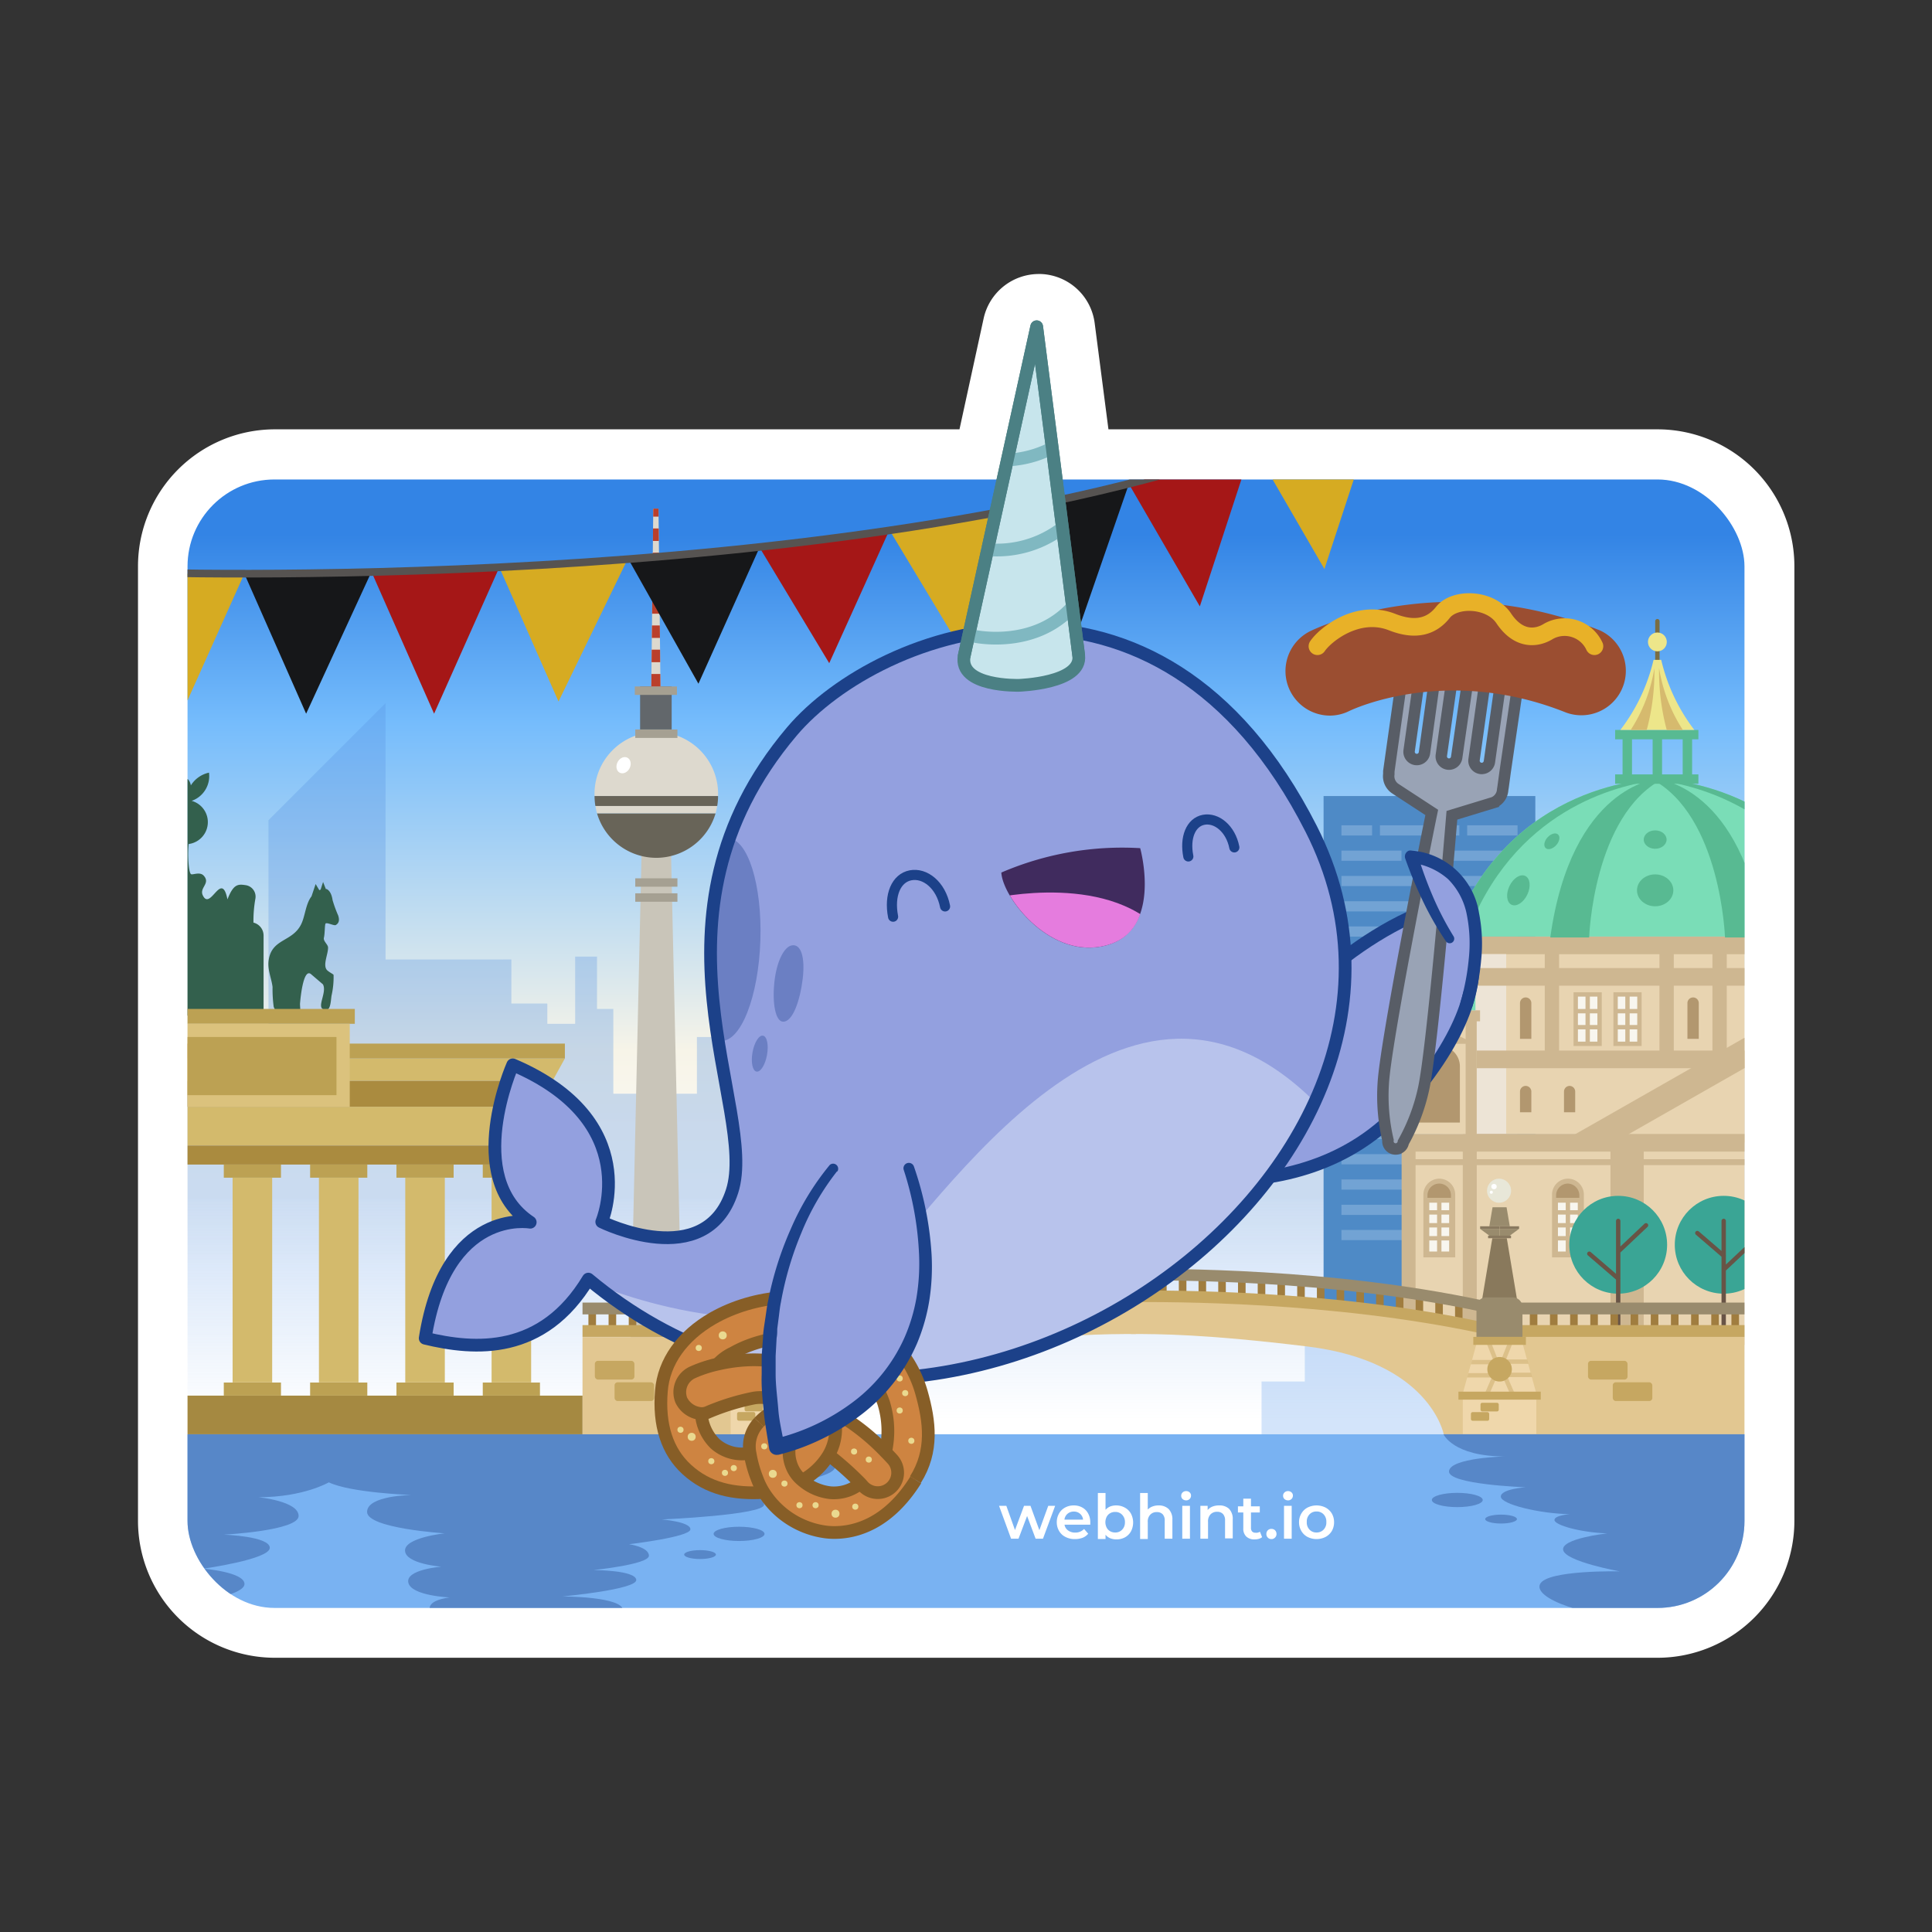 <svg xmlns="http://www.w3.org/2000/svg" viewBox="0 0 252 252"><rect x="0" y="0" width="252" height="252" fill="#333333" stroke="none"/><defs><style>.ak,.am,.b,.f,.g{fill:none}.an,.g{stroke-width:1.66}.aj{fill:#fff}.al,.b{stroke-linecap:round;stroke-linejoin:round}.a,.b,.f{stroke-width:.57px}.ai{fill:#7addb7}.c{fill:#e8d4b1}.e{fill:#ceb791}.a,.d{fill:#f8f6ef}.a,.f{stroke:#ceb791}.a,.f,.g{stroke-miterlimit:10}.h{fill:#b2976f}.ah{fill:#58ba92}.p{fill:#ede68a}.i{fill:#686458}.j{fill:#ddd9ce}.m{fill:#998b6d}.o{fill:#89795f}.k{fill:#89795c}.l{fill:#a07d3f}.af{fill:#e2c791}.n{fill:#c6a761}.ag{fill:#efd7ab}.ae{opacity:.6}.ad{fill:#ceb074}.ac{fill:#e9faff;opacity:.5}.q{fill:#d3ba6c}.ab{fill:#bca153}.r{fill:#3aa595}.b{stroke:#685446}.s{fill:#161719}.t{fill:#a51717}.aa{fill:#d6ab22}.u{fill:#4976b7;opacity:.7}.v{fill:#93a0df}.w{fill:#6b7fc3}.x{fill:#1c4189}.y{fill:#ce8441}.g{stroke:#875e27}.z{fill:#ead98f}</style><linearGradient id="l1" x1="126" x2="126" y1="167.4" y2="69.78" gradientUnits="userSpaceOnUse"><stop offset=".02" stop-color="#fff"/><stop offset=".31" stop-color="#f7f4e8"/><stop offset=".75" stop-color="#75bcfc"/><stop offset="1" stop-color="#3384e5"/></linearGradient><clipPath id="c1"><rect width="203.08" height="147.19" x="24.46" y="62.54" class="ak" rx="11.34" ry="11.34"/></clipPath><linearGradient id="l2" x1="125.9" x2="125.9" y1="156.42" y2="185.12" gradientUnits="userSpaceOnUse"><stop offset="0" stop-color="#5894e4" stop-opacity=".3"/><stop offset="1" stop-color="#5894e4" stop-opacity="0"/></linearGradient><clipPath id="c2"><path d="M85.89 66.34h-.68l-.26 23.2h1.2l-.26-23.2z" class="ak"/></clipPath><clipPath id="c3"><path d="M75.98 150.39h156.26v36.69H75.98z" class="ak"/></clipPath><clipPath id="c4"><path d="M76.74 166.84c44.9 37.49 117.36-13.25 94.29-58.71-19.89-39.21-56.29-26.28-67.76-12.7-20.46 24.2-4.34 49.23-7.78 59.94s-17 4-17 4 5.64-13.13-11.61-20.48c0 0-6.54 14.65 2.28 20.53 0 0-11-2-13.7 15.13 6.54 1.59 15.33 2.17 21.28-7.71z" class="ak"/></clipPath><clipPath id="c5"><path d="M148.62 111.16a35.36 35.36 0 0 0-18 2.65c.15 3.13 6 10.91 12.94 9.66 8.35-1.47 5.06-12.31 5.06-12.31z" class="ak"/></clipPath></defs><path d="M216.2 56h-71.62l-1.8-13.88a7.35 7.35 0 0 0-7-6.38h-.31a7.37 7.37 0 0 0-7.16 5.75L125.15 56H35.8A17.86 17.86 0 0 0 18 73.87v124.52a17.86 17.86 0 0 0 17.8 17.84h180.4a17.86 17.86 0 0 0 17.85-17.84V73.87A17.86 17.86 0 0 0 216.2 56z" class="aj"/><rect width="203.08" height="147.19" x="24.46" y="62.54" fill="url(#l1)" rx="11.34" ry="11.34"/><g clip-path="url(#c1)"><path fill="url(#l2)" d="M19.56 142.85h15.46v-35.87l15.27-15.27v33.44H66.7v5.74h4.69v2.65h3.63v-8.77h2.85v6.83H80v11.06h10.9v-7.4h65.43v17.5h10.29v-13.81h65.62v52.37H19.56v-48.47z"/><path fill="#4e8ac6" d="M172.64 103.83h27.62v70.55h-27.62z"/><path fill="#a7c8e8" d="M183.43 134.04h10.58v1.33h-10.58zm-8.46-6.6h4.53v1.33h-4.53zm0 3.3h11.85v1.33h-11.85zm0 3.3h7.45v1.33h-7.45zm0 26.39h22.97v1.33h-22.97zm0-23.09h3.51v1.33h-3.51zm0 3.3h10.98v1.33h-10.98zm0 16.5h22.97v1.33h-22.97zm0-33h14.54v1.33h-14.54zm0-13.19h7.83v1.33h-7.83zm5.02-3.3h10.36v1.33h-10.36zm-5.02 0h4v1.33h-4zm0 9.9h12.58v1.33h-12.58zm0 3.29h5.55v1.33h-5.55zm15.55 3.3h2.09v1.33h-2.09zm-8.98-3.3h16.4v1.33h-16.4zm12.09 3.3h4.31v1.33h-4.31zm-13.11 3.3h17.42v1.33h-17.42zm8.04-9.89h9.37v1.33h-9.37zm2.81-9.9h6.57v1.33h-6.57zm-7.56 3.3h14.13v1.33h-14.13zm-8.84 3.3h22.97v1.33h-22.97zm12.86 16.49h10.11v1.33h-10.11zm-12.86 16.5h22.97v1.33h-22.97zm0 6.6h22.97v1.33h-22.97zm0-3.3h22.97v1.33h-22.97zm0-6.6h22.97v1.33h-22.97zm20.06-9.9h2.9v1.33h-2.9zm-8.07 6.6h10.98v1.33h-10.98zm-7.46-3.3h18.44v1.33H179.5z" opacity=".4"/><path stroke="#7a6d42" stroke-width=".57" d="M216.18 89.14v-8.12" class="al am"/><path d="M216.1 101.62s-19.32 0-26.87 20.54H243c-7.59-20.56-26.9-20.54-26.9-20.54z" class="ai"/><path d="M188.21 122.18h39.33v25.73h-39.33z" class="c"/><path d="M187.82 122.16h40.3v2.3h-40.3z" class="e"/><path fill="#ede4d6" d="M187.83 124.45h8.63v23.45h-8.63z"/><path d="M201.49 122.63h1.87v15.55h-1.87zm14.96.32h1.87v15.55h-1.87zm6.91-.21h1.87v15.55h-1.87z" class="e"/><path d="M187.82 126.27h40.3v2.3h-40.3z" class="e"/><path d="M205.53 129.71h3.11v6.44h-3.11z" class="a"/><path d="M207.09 129.71v6.44m-1.56-4.26h3.12m-3.12 2.09h3.12" class="f"/><path d="M210.73 129.71h3.11v6.44h-3.11z" class="a"/><path d="M212.28 129.71v6.44m-1.55-4.26h3.11m-3.11 2.09h3.11" class="f"/><path d="M199 130.1a.74.74 0 0 1 .74.74v4.66h-1.48v-4.66a.74.74 0 0 1 .74-.74zm0 11.54a.74.74 0 0 1 .74.74v2.7h-1.48v-2.7a.74.74 0 0 1 .74-.74zm21.84-11.54a.74.74 0 0 1 .74.74v4.66h-1.48v-4.66a.74.74 0 0 1 .74-.74z" class="h"/><path d="M187.82 137.03h40.3v2.3h-40.3z" class="e"/><path d="M208.42 148.39l20.47-11.05-.34 11.71-20.13-.66z" class="c"/><path d="M183.43 147.91h44.11v27.52h-44.11z" class="c"/><path d="M190.8 147.91h1.82v27.52h-1.82zm-7.98 0h1.82v27.52h-1.82z" class="e"/><path d="M183.06 147.91h44.48v2.3h-44.48zm.67 3.29h43.81v.77h-43.81zm4 2.54a2.08 2.08 0 0 1 2.08 2.08V164h-4.15v-8.17a2.08 2.08 0 0 1 2.07-2.09z" class="e"/><path d="M186.43 156.87h2.59v6.37h-2.59z" class="d"/><path d="M187.73 154.38a1.54 1.54 0 0 0-1.54 1.53v.33h3.07v-.33a1.54 1.54 0 0 0-1.53-1.53z" class="h"/><path d="M187.73 156.71v6.82m-1.67-5.39h3.43m-3.43 1.68h3.43m-3.48 1.69h3.43" class="f"/><path d="M204.51 153.74a2.08 2.08 0 0 1 2.08 2.08V164h-4.15v-8.17a2.08 2.08 0 0 1 2.07-2.09z" class="e"/><path d="M203.21 156.87h2.59v6.37h-2.59z" class="d"/><path d="M204.51 154.38a1.54 1.54 0 0 0-1.54 1.53v.33H206v-.33a1.54 1.54 0 0 0-1.49-1.53z" class="h"/><path d="M204.51 156.71v6.82m-1.66-5.39h3.42m-3.42 1.68h3.42m-3.48 1.69h3.43" class="f"/><path d="M210.06 149.68h4.34v25.75h-4.34zm18.06-14.65l-23.34 13.3 4.59 1.35 18.75-10.69v-3.96z" class="e"/><path d="M182.83 132.54h9.79v15.37h-9.79z" class="c"/><path d="M187.73 136.41a2.69 2.69 0 0 1 2.69 2.69v7.32H185v-7.32a2.69 2.69 0 0 1 2.73-2.69z" class="h"/><path d="M182.24 131.78h10.81v1.44h-10.81z" class="e"/><path d="M184.26 133.13v15.22h-1.44v-15.22zm8.35-.1v15.22h-1.44v-15.22z" class="e"/><path d="M182.99 136.15h9.46l-4.81-2.28-4.65 2.28z" class="e"/><path d="M187.64 124.29a4.81 4.81 0 0 1 4.81 4.81v2.68h-9.63v-2.68a4.81 4.81 0 0 1 4.81-4.81z" class="ai"/><path d="M204.72 141.64a.74.74 0 0 1 .74.74v2.7H204v-2.7a.74.74 0 0 1 .72-.74z" class="h"/><path d="M216.1 101.77v-.15s-19.32 0-26.87 20.54h2c6.05-16.57 19.77-19.77 24.87-20.39z" class="ah"/><path d="M216.1 101.62s-11.12.86-13.89 20.66h5.07s.52-15.87 9.56-20.66z" class="ah"/><path d="M216.16 101.77v-.15s19.31 0 26.87 20.54h-2c-6.03-16.57-19.77-19.77-24.87-20.39z" class="ah"/><path d="M216.16 101.62s11.12.86 13.89 20.66H225s-.53-15.87-9.56-20.66z" class="ah"/><path d="M210.67 101.01h10.86v1.22h-10.86zm0-5.8h10.86v1.22h-10.86z" class="ah"/><ellipse cx="215.89" cy="109.51" class="ah" rx="1.49" ry="1.2"/><ellipse cx="215.89" cy="116.13" class="ah" rx="2.37" ry="2.08"/><ellipse cx="202.42" cy="109.74" class="ah" rx="1.2" ry=".76" transform="rotate(-47.83 202.41 109.74)"/><ellipse cx="198.05" cy="116.13" class="ah" rx="2.08" ry="1.29" transform="rotate(-64.51 198.05 116.13)"/><ellipse cx="229.11" cy="109.74" class="ah" rx=".76" ry="1.2" transform="rotate(-42.17 229.12 109.74)"/><ellipse cx="233.49" cy="116.13" class="ah" rx="1.29" ry="2.08" transform="rotate(-25.49 233.45 116.12)"/><path d="M211.64 95.81h1.23v5.38h-1.23zm3.92 0h1.23v5.38h-1.23zm3.92 0h1.23v5.38h-1.23z" class="ah"/><path d="M216.68 86.07h-1a23.9 23.9 0 0 1-4.33 9.14H221a24.05 24.05 0 0 1-4.32-9.14z" class="p"/><circle cx="216.18" cy="83.73" r="1.23" class="p"/><path fill="#d6ba6e" d="M214.79 95.21a29.16 29.16 0 0 0 1-8.07 20.87 20.87 0 0 1-3.09 8.07zm2.61 0a29.64 29.64 0 0 1-1-8.07 21 21 0 0 0 3.1 8.07z"/><path fill="#6ca6ed" d="M170.19 173.92v6.27h-5.64v6.89h28.67v-11.66l-23.03-1.5z" opacity=".3"/><path fill="#62676b" d="M83.49 89.54h4.12v5.61h-4.12z"/><path fill="#c9c5b9" d="M89.24 187.08h-7.27L83.69 111h3.83l1.72 76.08z"/><path d="M85.6 111.89a8.08 8.08 0 0 0 7.74-5.81H77.87a8.07 8.07 0 0 0 7.73 5.81z" class="i"/><path d="M77.87 106.08h15.47a7.66 7.66 0 0 0 .21-1H77.66a7.66 7.66 0 0 0 .21 1zm15.79-2.25a8.06 8.06 0 1 0-16.11 0h16.11z" class="j"/><path d="M77.55 103.83a7.86 7.86 0 0 0 .11 1.3h15.89a7.86 7.86 0 0 0 .11-1.3z" class="i"/><path fill="#a5a092" d="M82.86 114.56h5.5v1.1h-5.5zm0 1.96h5.5v1.1h-5.5zm0-21.37h5.5v1.1h-5.5zm-.06-5.61h5.5v1.1h-5.5z"/><ellipse cx="81.33" cy="99.8" class="aj" rx="1.1" ry=".88" transform="rotate(-63.16 81.34 99.8)"/><path d="M85.89 66.34h-.68l-.26 23.2h1.2l-.26-23.2z" class="j"/><path fill="#ba3f2b" d="M84.01 65.76h3.19v1.63h-3.19zm0 3.17h3.19v1.63h-3.19zm0 3.16h3.19v1.63h-3.19zm0 3.16h3.19v1.63h-3.19zm0 3.17h3.19v1.63h-3.19zm0 3.16h3.19v1.63h-3.19zm0 3.16h3.19v1.63h-3.19zm0 3.17h3.19v1.63h-3.19z" clip-path="url(#c2)"/><path fill="#33604d" d="M44.11 119.41a16.64 16.64 0 0 1-.73-2c-.12-.86-.45-1.3-.78-1.45h-.1l-.36-.92-.32 1-.17.07-.48-.8-.54 1.61c-.78 1-.82 2.62-1.38 3.7-1.16 2.25-3.77 1.8-4.2 4.58-.2 1.24.35 2.34.5 3.53a17.6 17.6 0 0 0 .15 2.6c.55 1.44 1.9.89 3.54.89a10.87 10.87 0 0 1-.11-1.28s.35-4.91 1.48-3.84l1.51 1.29c.55 1-.76 2.83 0 3.24 1 .56 1-.92 1.12-1.75a10.79 10.79 0 0 0 .27-2.71c0-.09-.49-.31-.8-.58-.69-.61.1-2.11.08-3 0-.4-.66-.83-.54-1.29s.1-1.49.19-1.79 1.08.27 1.35.15c.44-.25.51-.66.32-1.25zm-11.05.93a16.38 16.38 0 0 1 .25-3.11 1.51 1.51 0 0 0-1.24-1.77c-1-.15-1.61-.2-2.4 1.85-.78-3.88-2.21 1.55-3.21-.51-.5-1 1-1.54.15-2.54-.53-.65-1.53-.06-1.72-.26-.32-.36-.42-2.66-.28-3.91a2.88 2.88 0 0 0 .39-5.63 3.42 3.42 0 0 0 2.26-3.68 3.71 3.71 0 0 0-2.37 1.67c0-.17-.24-.9-.6-.9-.29.57-.47-.19-.61.9a2.06 2.06 0 0 0-.31-.46v2.36l.23.08a1 1 0 0 0-.23.07v5.5a2.56 2.56 0 0 0 .68.13 8.12 8.12 0 0 1-.06 2.22 3.42 3.42 0 0 1-.62 1.79v18.25a49.2 49.2 0 0 0 8.25 0h2.76V122a1.74 1.74 0 0 0-1.32-1.66zm-9-3.86c-1 .6-.88-1.62 0-1.42.24.07.24 1.29.02 1.42z"/><path fill="#79b2f2" d="M22.81 187.08h208.47v24.89H22.81z"/><g clip-path="url(#c3)"><path d="M99.17 157.47H101l.42 2.48h-2.67l.42-2.48zm2.02 3.87l1.43-1.05h-2.54v1.05h1.11z" class="m"/><path d="M102.64 160.29h-2.54v-.34h2.54z" class="o"/><path d="M98.98 161.34l-1.43-1.05h2.53v1.05h-1.1z" class="m"/><path d="M97.55 159.95h2.54v.34h-2.54z" class="o"/><path d="M100.03 170.15l-2.29-.25 1.4-8.39h1.89l1.4 8.39-2.29.25v.01h-.11v-.01z" class="k"/><path d="M147.06 169.02h-.99v-2.65h.99zm-2.57 0h-.99v-2.65h.99zm-2.56 0h-.99v-2.65h.99zm-2.59 0h-.99v-2.65h.99zm-2.56 0h-.99v-2.65h.99zm-2.59 0h-.99v-2.65h.99zm-2.57 0h-.99v-2.65h.99zm-2.56 0h-.99v-2.65h.99zm-2.57.56h-.99v-2.65h.99zm-2.57 0h-.99v-2.65h.99zm-2.58.59h-.99v-2.65h.99zm-2.57.57h-.99v-2.65h.99zm-2.58 0h-.99v-2.65h.99zm-2.57.58h-.99v-2.65h.99zm-2.57.57h-.99v-2.65h.99zm-2.58 0h-.99v-2.65h.99zm-2.57.56h-.99v-2.65h.99zm-9.75.93h-.99v-2.65h.99zm-2.63 0h-.99v-2.65h.99zm-2.63 0h-.99v-2.65h.99zm-2.63 0h-.99v-2.65h.99zm-2.63 0h-.99v-2.65h.99zm-2.63 0h-.99v-2.65H83zm-2.63 0h-.99v-2.65h.99zm-2.63 0h-.99v-2.65h.99zm-2.65 0h-.99v-2.65h.99zm-2.61 0h-.99v-2.65h.99zm-2.63 0h-.99v-2.65h.99z" class="l"/><path d="M148.17 174c-.19-1.81-.58-2.39 0-4.75-5.19 0-25.91-.12-45.71 4.08v13.74h4.91s1.8-9.48 17.76-11.44c13.41-1.63 19.36-1.63 23.04-1.63z" class="af"/><path d="M148.17 169.83c-5.19 0-25.91-.12-45.71 4.09v-1.51c19.8-4.21 40.52-4.09 45.71-4.09z" class="n"/><path d="M102.47 187.1H66.18v-12.7h36.29z" class="af"/><path d="M102.47 174.38H66.18v-1.54h36.29z" class="n"/><path d="M102.47 171.44H66.18v-1.54h36.29z" class="m"/><path d="M148.17 167c-5.19 0-25.91-.12-45.71 4.09v-1.51c19.8-4.2 40.52-4.09 45.71-4.09z" class="m"/><path d="M103.07 174.37h-6v-3.89a1.26 1.26 0 0 1 1.26-1.26h3.49a1.26 1.26 0 0 1 1.26 1.26v3.89h-.01z" class="m"/><path d="M97.18 174.9h5.81l1.97 7.14h-9.75l1.97-7.14zm7.71 12.18H95.3v-5.04h9.59z" class="ag"/><path d="M101.59 161.51H98.6v-.34h2.99z" class="o"/><rect width="5.16" height="2.44" x="77.57" y="177.5" class="n" rx=".39" ry=".39" transform="rotate(-180 80.16 178.72)"/><rect width="2.38" height="1.13" x="97.1" y="182.97" class="n" rx=".22" ry=".22" transform="rotate(-180 98.3 183.53)"/><rect width="2.38" height="1.13" x="96.14" y="184.19" class="n" rx=".22" ry=".22" transform="rotate(-180 97.33 184.75)"/><rect width="5.16" height="2.44" x="80.16" y="180.3" class="n" rx=".39" ry=".39" transform="rotate(-180 82.74 181.52)"/><path d="M100.89 179.18v-.08h3.26l.16.57h-3.21l1.07 2.45-.53.23-1.38-3.17.53-.23.1.23zm-5.05.44l.16-.58h3.26v.09l.1-.24.53.23-1.38 3.17-.53-.23 1.07-2.44h-3.21zm3.72-1.49l-.1-.24h-3.14l.16-.57h2.76l-.88-2.21.54-.21 1.19 3.01 1.16-2.95.54.21-.88 2.21h2.76l.16.57h-3.14v-.01l-.1.24-.53-.21.02-.05-.52.21z" class="ad ae"/><path d="M103.53 175.42h-6.86v-1.04h6.86zm1.93 7.14H94.72v-1.04h10.74z" class="n"/><circle cx="100.08" cy="178.6" r="1.6" class="n"/><circle cx="100.15" cy="155.31" r="1.57" class="ac"/><circle cx="99.5" cy="154.77" r=".35" class="aj"/><circle cx="99.15" cy="155.51" r=".2" class="aj"/></g><path fill="#a58941" d="M22.81 182.04h53.17v5.04H22.81z"/><path d="M22.81 144.36h50.87v5.04H22.81z" class="q"/><path fill="#aa8b3f" d="M22.81 149.41h49.27v2.49H22.81zm0-8.45h49.27v3.4H22.81z"/><path d="M72.08 140.96l1.6-2.9H22.81v2.9h49.27z" class="q"/><path d="M62.97 180.33h7.46v1.71h-7.46zm0-28.43h7.46v1.71h-7.46z" class="ab"/><path d="M64.12 153.61h5.16v26.71h-5.16z" class="q"/><path d="M51.71 180.33h7.46v1.71h-7.46zm0-28.43h7.46v1.71h-7.46z" class="ab"/><path d="M52.86 153.61h5.16v26.71h-5.16z" class="q"/><path d="M40.45 180.33h7.46v1.71h-7.46zm0-28.43h7.46v1.71h-7.46z" class="ab"/><path d="M41.6 153.61h5.16v26.71H41.6z" class="q"/><path d="M29.19 180.33h7.46v1.71h-7.46zm0-28.43h7.46v1.71h-7.46z" class="ab"/><path d="M30.34 153.61h5.16v26.71h-5.16z" class="q"/><path d="M22.81 136.12h50.87v1.94H22.81zm-.33-4.52h23.8v1.94h-23.8z" class="ab"/><path fill="#dbc27d" d="M22.81 133.54h22.81v10.82H22.81z"/><path d="M22.81 135.26h21.08v7.59H22.81z" class="ab"/><circle cx="211.07" cy="162.36" r="6.38" class="r"/><path d="M211.07 159.25v14.52m.01-10.53l3.62-3.42m-3.62 6.96l-3.78-3.25" class="b"/><circle cx="224.83" cy="162.36" r="6.38" class="r"/><path d="M224.83 159.25v14.52m.01-8.18l3.63-3.41m-3.63 1.62l-3.45-2.97" class="b"/><path d="M196.51 157.47h-1.83l-.42 2.48h2.67l-.42-2.48zm-2.02 3.87l-1.43-1.05h2.54v1.05h-1.11z" class="m"/><path d="M193.06 159.95h2.54v.34h-2.54z" class="o"/><path d="M196.7 161.34l1.43-1.05h-2.53v1.05h1.1z" class="m"/><path d="M198.14 160.29h-2.54v-.34h2.54z" class="o"/><path d="M195.65 170.15l2.29-.25-1.4-8.39h-1.89l-1.4 8.39 2.29.25v.01h.11v-.01z" class="k"/><path d="M148.61 166.36h.99v2.65h-.99zm2.57 0h.99v2.65h-.99zm2.58 0h.99v2.65h-.99zm2.57 0h.99v2.65h-.99zm2.57 0h.99v2.65h-.99zm2.58 0h.99v2.65h-.99zm2.57 0h.99v2.65h-.99zm2.57 0h.99v2.65h-.99zm2.58.58h.99v2.65h-.99zm2.57 0h.99v2.65h-.99zm2.57.57h.99v2.65h-.99zm2.58.57h.99v2.65h-.99zm2.57 0h.99v2.65h-.99zm2.58.58h.99v2.65h-.99zm2.57.57h.99v2.65h-.99zm2.57 0h.99v2.65h-.99zm2.58.58h.99v2.65h-.99zm9.75.93h.99v2.65h-.99zm2.63 0h.99v2.65h-.99zm2.63 0h.99v2.65h-.99zm2.63 0h.99v2.65h-.99zm2.63 0h.99v2.65h-.99zm2.63 0h.99v2.65h-.99zm2.63 0h.99v2.65h-.99zm2.63 0h.99v2.65h-.99zm2.63 0h.99v2.65h-.99zm2.63 0h.99v2.65h-.99zm2.63 0h.99v2.65h-.99z" class="l"/><path d="M147.51 174c-1.56-1.31-.89-2.37 0-4.75 5.19 0 25.91-.12 45.71 4.08v13.74h-4.91s-1.8-9.48-17.76-11.44C157.14 174 151.19 174 147.51 174z" class="af"/><path d="M147.51 169.83c5.19 0 25.91-.12 45.71 4.09v-1.51c-19.8-4.21-40.52-4.09-45.71-4.09z" class="n"/><path d="M193.22 174.38h36.29v12.7h-36.29z" class="af"/><path d="M193.22 172.84h36.29v1.54h-36.29z" class="n"/><path d="M193.22 169.9h36.29v1.54h-36.29zm-45.71-2.9c5.19 0 25.91-.12 45.71 4.09v-1.51c-19.8-4.2-40.52-4.09-45.71-4.09z" class="m"/><path d="M193.88 169.23h3.44a1.26 1.26 0 0 1 1.26 1.26v3.89h-6v-3.89a1.26 1.26 0 0 1 1.3-1.26z" class="m"/><path d="M198.5 174.9h-5.81l-1.97 7.14h9.75l-1.97-7.14zm-7.7 7.14h9.59v5.04h-9.59z" class="ag"/><path d="M194.1 161.17h2.99v.34h-2.99z" class="o"/><rect width="5.16" height="2.44" x="207.13" y="177.5" class="n" rx=".39" ry=".39"/><rect width="2.38" height="1.13" x="193.11" y="182.97" class="n" rx=".22" ry=".22"/><rect width="2.38" height="1.13" x="191.86" y="184.19" class="n" rx=".22" ry=".22"/><rect width="5.16" height="2.44" x="210.36" y="180.3" class="n" rx=".39" ry=".39"/><circle cx="195.53" cy="155.31" r="1.57" class="ac"/><circle cx="194.87" cy="154.77" r=".35" class="aj"/><circle cx="194.52" cy="155.51" r=".2" class="aj"/><path d="M194.79 179.18v-.08h-3.26l-.16.57h3.21l-1.07 2.45.53.23 1.38-3.17-.53-.23-.1.23zm5.05.44l-.16-.58h-3.26v.09l-.1-.24-.53.23 1.38 3.17.53-.23-1.07-2.44h3.21zm-3.71-1.49l.09-.24h3.14l-.16-.57h-2.76l.88-2.21-.54-.21-1.19 3.01-1.16-2.95-.54.21.88 2.21h-2.76l-.16.57h3.14v-.01l.1.24.53-.21-.02-.05.53.21z" class="ad ae"/><path d="M192.17 174.38h6.86v1.04h-6.86zm-1.94 7.14h10.74v1.04h-10.74z" class="n"/><circle cx="195.6" cy="178.6" r="1.6" class="n"/><path d="M31.87 74.83l8.06 18.26 8.51-18.48-16.57.22z" class="s"/><path d="M48.56 74.83l8.06 18.26L65.13 74l-16.57.83z" class="t"/><path d="M65.13 74l7.72 17.5 8.94-18.42-16.66.92z" class="aa"/><path d="M82.06 73.1l9.04 16.08 7.93-17.67-16.97 1.59z" class="s"/><path d="M99.03 71.34l9.13 15.16 7.83-17.32-16.96 2.16z" class="t"/><path d="M115.99 69.09l9.13 15.16 7.98-17.64-17.11 2.48z" class="aa"/><path d="M131.67 66.62l9.13 15.15 6.46-18.68-15.59 3.53z" class="s"/><path d="M147.26 63.15l9.24 15.94 6.78-20.7-16.02 4.76z" class="t"/><path d="M163.52 58.27l9.23 15.95 6.79-20.71-16.02 4.76zM14.8 74.83l8.47 19.18 8.6-19.18H14.8z" class="aa"/><path stroke="#565351" d="M17.36 74.64s92 3.25 148.68-17.22" class="al am"/><path d="M214.7 211.07h16.58v-24h-43s1.25 2.9 8 2.9c0 0-7.1.17-7.28 1.92s10 2.1 10 2.1-3.25.22-3.24 1.22 5 2.22 9 2.29c0 0-2.08.15-2 .79s3.28 1.58 6.86 1.72c0 0-6 .65-5.73 2.16s7.38 2.79 7.38 2.79-9.46-.21-10.39 1.65 5.96 4.46 13.82 4.46z" class="u"/><ellipse cx="190.08" cy="195.65" class="u" rx="3.32" ry=".93"/><ellipse cx="96.4" cy="200.07" class="u" rx="3.32" ry=".93"/><ellipse cx="195.79" cy="198.14" class="u" rx="2.07" ry=".58"/><ellipse cx="91.31" cy="202.77" class="u" rx="2.07" ry=".58"/><path d="M22.81 187.08h84.56s-.57 2.33-5.45 2.83c0 0 7-.12 7 1.41 0 2-13.49 3-13.49 3s4.16.57 4.23 1.93-13.34 1.94-13.34 1.94 3.8.3 3.73 1.3-8 1.93-8 1.93 2.59.36 2.59 1.5-7.24 1.87-7.24 1.87 5.45 0 5.59 1.27-9.61 2.17-9.61 2.17 8 0 7.89 1.87-7.47 1.9-7.47 1.9H58s-4.81-2.85.64-3.64c0 0-5-.21-5.38-1.93s4.31-2.08 4.31-2.08-4.67-.36-4.74-2.08S58 200 58 200s-10.12-.64-10.12-2.79 5.77-2.21 5.77-2.21-7.89-.28-10.76-1.65c0 0-3.3 1.94-9.18 1.94 0 0 5.24.5 5.24 2.44s-9.76 2.44-9.76 2.44 6 .21 6 1.72-8.68 2.72-8.68 2.72 5.38.43 5.38 2-7.39 2.58-7.39 2.58 6-.27 5.88 1.8-8.46 2.06-8.46 2.06z" class="u"/></g><path d="M135.57 199.59l-1.16-3.18h-.84l-1.18 3.16-1.13-3.16h-.95l1.57 4.29h.97l1.12-2.96 1.11 2.96h.96l1.59-4.29h-.9l-1.16 3.18zm5.61-2.95a2.19 2.19 0 0 0-1.12-.28 2.29 2.29 0 0 0-1.14.28 2 2 0 0 0-.79.78 2.26 2.26 0 0 0-.29 1.13 2.21 2.21 0 0 0 .3 1.14 2 2 0 0 0 .83.78 2.61 2.61 0 0 0 1.24.28 2.87 2.87 0 0 0 1-.17 1.86 1.86 0 0 0 .73-.53l-.54-.62a1.52 1.52 0 0 1-1.16.47 1.49 1.49 0 0 1-.93-.28 1.14 1.14 0 0 1-.46-.75h3.36v-.3a2.34 2.34 0 0 0-.28-1.16 1.9 1.9 0 0 0-.75-.77zm-2.34 1.57a1.2 1.2 0 0 1 .4-.76 1.24 1.24 0 0 1 .82-.29 1.21 1.21 0 0 1 .82.29 1.17 1.17 0 0 1 .39.76zm7.85-1.58a2.29 2.29 0 0 0-1.12-.27 2.15 2.15 0 0 0-.77.14 1.7 1.7 0 0 0-.6.43v-2.19h-1v6h1v-.56a1.54 1.54 0 0 0 .61.46 2.16 2.16 0 0 0 .81.15 2.29 2.29 0 0 0 1.12-.27 2 2 0 0 0 .78-.78 2.5 2.5 0 0 0 0-2.3 2 2 0 0 0-.83-.81zm-.32 2.89a1.2 1.2 0 0 1-.91.37 1.28 1.28 0 0 1-.65-.16 1.16 1.16 0 0 1-.46-.47 1.57 1.57 0 0 1 0-1.42 1.16 1.16 0 0 1 .46-.47 1.28 1.28 0 0 1 .65-.16 1.2 1.2 0 0 1 .91.37 1.34 1.34 0 0 1 .36 1 1.32 1.32 0 0 1-.36.94zm4.77-3.16a2.14 2.14 0 0 0-.82.14 1.62 1.62 0 0 0-.61.4v-2.16h-1v6h1v-2.17a1.3 1.3 0 0 1 .32-1 1.12 1.12 0 0 1 .87-.34 1 1 0 0 1 .76.29 1.19 1.19 0 0 1 .26.85v2.33h1v-2.46a1.91 1.91 0 0 0-.49-1.41 1.82 1.82 0 0 0-1.29-.47zm3.07.05h1v4.29h-1zm.5-1.92a.65.65 0 0 0-.46.18.57.57 0 0 0-.18.43.58.58 0 0 0 .18.43.69.69 0 0 0 .46.17.62.62 0 0 0 .46-.18.61.61 0 0 0 .18-.45.54.54 0 0 0-.18-.41.67.67 0 0 0-.46-.17zm4.29 1.87a2.26 2.26 0 0 0-.85.15 1.59 1.59 0 0 0-.63.45v-.55h-.95v4.29h1v-2.17a1.34 1.34 0 0 1 .32-1 1.15 1.15 0 0 1 .88-.34 1 1 0 0 1 .75.29 1.19 1.19 0 0 1 .27.85v2.33h1v-2.46a1.87 1.87 0 0 0-.49-1.41 1.82 1.82 0 0 0-1.3-.43zm4.76 3.56a.57.57 0 0 1-.44-.16.69.69 0 0 1-.15-.48v-2h1.15v-.8h-1.15v-1h-1v1h-.7v.8h.7v2.07a1.39 1.39 0 0 0 .39 1.07 1.5 1.5 0 0 0 1.09.37 1.9 1.9 0 0 0 .54-.07 1.17 1.17 0 0 0 .43-.22l-.28-.71a.88.88 0 0 1-.58.13zm2.08-.5a.64.64 0 0 0-.47.18.65.65 0 0 0-.19.48.62.62 0 0 0 .19.48.63.63 0 0 0 .47.19.62.62 0 0 0 .46-.19.63.63 0 0 0 .2-.48.69.69 0 0 0-.19-.48.67.67 0 0 0-.47-.18zm1.64-3.01h1v4.29h-1zm.52-1.92a.65.65 0 0 0-.46.18.57.57 0 0 0-.18.43.58.58 0 0 0 .18.43.69.69 0 0 0 .46.17.62.62 0 0 0 .46-.18.61.61 0 0 0 .18-.45.54.54 0 0 0-.18-.41.67.67 0 0 0-.46-.17zm5.72 2.93a2.12 2.12 0 0 0-.82-.78 2.61 2.61 0 0 0-2.35 0 2 2 0 0 0-.81.78 2.15 2.15 0 0 0-.3 1.13 2.21 2.21 0 0 0 .3 1.14 2 2 0 0 0 .81.78 2.61 2.61 0 0 0 2.35 0 2.12 2.12 0 0 0 .82-.78 2.3 2.3 0 0 0 .29-1.14 2.24 2.24 0 0 0-.29-1.13zm-1.08 2.1a1.22 1.22 0 0 1-.92.37 1.2 1.2 0 0 1-.91-.37 1.32 1.32 0 0 1-.36-1 1.34 1.34 0 0 1 .36-1 1.2 1.2 0 0 1 .91-.37 1.22 1.22 0 0 1 .92.37 1.34 1.34 0 0 1 .36 1 1.32 1.32 0 0 1-.36 1z" class="aj"/><path fill="#93a0df" stroke="#1c4189" d="M165.3 134.52s10.13-12.81 23.33-16.64c0 0 10.79 7.56-5.45 26.2-14.05 16.13-38.64 7.75-38.64 7.75z" class="al an"/><path d="M76.74 166.84c44.9 37.49 117.36-13.25 94.29-58.71-19.89-39.21-56.29-26.28-67.76-12.7-20.46 24.2-4.34 49.23-7.78 59.94s-17 4-17 4 5.64-13.13-11.61-20.48c0 0-6.54 14.65 2.28 20.53 0 0-11-2-13.7 15.13 6.54 1.59 15.33 2.17 21.28-7.71z" class="v"/><g clip-path="url(#c4)"><ellipse cx="94.51" cy="122.55" class="w" rx="13.23" ry="4.67" transform="rotate(-88.05 94.51 122.55)"/><path d="M102.1 133.26c1.31.1 2.27-2.84 2.6-5.59s-.2-4.59-1.42-4.36c-1 .17-2 2.1-2.28 4.85s.16 5.03 1.1 5.1z" class="w"/><ellipse cx="99.1" cy="137.43" class="w" rx="2.38" ry=".96" transform="rotate(-79.77 99.1 137.43)"/><path fill="#b8c3ec" d="M77.51 167.47s25.34 10.66 36.15-1.2c11.18-12.28 35.55-49.19 60.62-19.51 0 0-29.26 56.23-83.57 36.15z"/></g><path stroke="#1c4189" d="M76.74 166.84c44.9 37.49 117.36-13.25 94.29-58.71-19.89-39.21-56.29-26.28-67.76-12.7-20.46 24.2-4.34 49.23-7.78 59.94s-17 4-17 4 5.64-13.13-11.61-20.48c0 0-6.54 14.65 2.28 20.53 0 0-11-2-13.7 15.13 6.54 1.59 15.33 2.17 21.28-7.71z" class="al am an"/><path fill="#c7e5ec" stroke="#4b8084" d="M125.77 85.53l9.45-42.91s4 31.11 5.48 42.88c.45 3.64-7.78 3.89-7.78 3.89s-7.92.24-7.15-3.86z" class="al an"/><path stroke="#80b8c1" d="M126.56 82.88c1.46.38 8.47 1.44 13.17-3.57m-10.92-7.62a14 14 0 0 0 9.72-2.81M131.4 60a14.08 14.08 0 0 0 5.79-1.54" class="al am an"/><path stroke="#4b8084" d="M125.77 85.53l9.45-42.91s4 31.11 5.48 42.88" class="al am an"/><path fill="#402b5e" d="M148.72 110.63a39.84 39.84 0 0 0-18.11 3.18c.15 3.13 6 10.91 12.94 9.66 8.36-1.47 5.17-12.84 5.17-12.84z"/><path stroke="#1c4189" stroke-width="1.32" d="M161 110.53c-.48-2.44-2.32-3.92-4-3.6s-2.49 2.34-2 4.78m-31.73 6.52c-.56-2.82-2.63-4.42-4.5-4.06s-2.83 2.57-2.28 5.4" class="al am"/><path fill="#e57cde" d="M129.53 117.17s15.8-3.65 22.6 5.11l-14.57 4.53z" clip-path="url(#c5)"/><path fill="#99a3b5" stroke="#585d66" stroke-miterlimit="10" stroke-width="1.49" d="M196.59 89.67a1.16 1.16 0 0 0-1.09 1l-1.23 8.7a1 1 0 1 1-2-.29l1.22-8.7a1.16 1.16 0 0 0-.76-1.29 1.13 1.13 0 0 0-1.46.92L190 98.8a1 1 0 0 1-2-.28l1.23-8.71a1.18 1.18 0 0 0-.77-1.29 1.12 1.12 0 0 0-1.45.92l-1.21 8.76a1 1 0 0 1-2-.28l1.23-8.7a1.16 1.16 0 0 0-.77-1.29 1.12 1.12 0 0 0-1.45.91l-1.38 9.77-.28 2v.37a1.94 1.94 0 0 0 .87 1.9l4.73 3.09c-1 4.85-6 30-6.32 35.28a25.32 25.32 0 0 0 .61 7.47 1 1 0 0 0 2 .28 25.25 25.25 0 0 0 2.65-7c1.13-5.14 3.28-30.73 3.69-35.66l5.41-1.65A1.93 1.93 0 0 0 196 103l.06-.37.27-2 1.41-9.63a1.12 1.12 0 0 0-1.15-1.33z"/><path d="M191.3 130.93s5.58-17.51-7.19-19.22a48.74 48.74 0 0 0 5 10.73" class="v"/><path d="M190.51 130.68a30.27 30.27 0 0 0 1.07-5.63 19 19 0 0 0-.24-5.65 8.94 8.94 0 0 0-2.46-4.73 8.84 8.84 0 0 0-4.88-2.14l.9-1.07a53.09 53.09 0 0 0 2 5.48 39.71 39.71 0 0 0 2.69 5.18.59.59 0 0 1-1 .64 40 40 0 0 1-3-5.24 53.46 53.46 0 0 1-2.31-5.57.82.82 0 0 1 .5-1 .91.91 0 0 1 .4 0 9.66 9.66 0 0 1 8.74 8.16 20.54 20.54 0 0 1 .27 6.15 30.78 30.78 0 0 1-1.14 6 .83.83 0 0 1-1 .56.82.82 0 0 1-.56-1z" class="x"/><path fill="#9b4e31" d="M208.49 82.15C188 74 171.56 82 170.87 82.34a5.81 5.81 0 0 0 2.56 11 5.72 5.72 0 0 0 2.56-.6c.52-.25 12.73-6 28.22.18a5.8 5.8 0 0 0 4.28-10.78z"/><path stroke="#e8b128" stroke-width="2.3" d="M171.84 84.29c1.07-1.57 5.25-4.86 9.66-3.18 1.82.72 4.64 1.4 6.71-1.24 1.53-1.94 6.14-1.85 7.92.77 2 3 4.4 2.61 5.84 1.71a4.29 4.29 0 0 1 6 1.94" class="al am"/><path d="M115.46 189.38c.54.55.9.94 1 1.06a2.58 2.58 0 1 1-4 3.31l-.25-.28a41.49 41.49 0 0 0-4.17-3.71 6.71 6.71 0 0 0 .58-5.54h.14a28.71 28.71 0 0 1 6.7 5.16z" class="y"/><path d="M112.49 193.75a2.58 2.58 0 0 0 4-3.31c-.1-.12-.46-.51-1-1.06a12.47 12.47 0 0 0-.25-6.39 13.35 13.35 0 0 0-6.77-7.61c-3.39-1.65-8.93-1.18-12.89 1.09a6.35 6.35 0 0 0-2 1.46 16.88 16.88 0 0 0-3.32 1.1 2.84 2.84 0 0 0-1.42 3.59 3.12 3.12 0 0 0 2.61 1.76 6.08 6.08 0 0 0 1.82 4 5.3 5.3 0 0 0 4.5 1.22 4.54 4.54 0 0 1 1.23-4.08 7.9 7.9 0 0 1 3.36-2.11 4.19 4.19 0 0 1 .57.68 5.06 5.06 0 0 1 .33 3.6 5 5 0 0 0 .08 3.59 4.58 4.58 0 0 0 1.36 1.83 6.8 6.8 0 0 0 3.63 1.59 5.42 5.42 0 0 0 3.93-1.21zm-12.86 1c-3.9.2-7.29-.5-10-3-2.56-2.34-3.68-5.79-3.31-10.25.3-3.8 2.69-7.17 6.71-9.47 5.49-3.13 12.77-3.64 17.71-1.25 3.58 1.74 8 5.49 9.48 10.85 1.11 3.89 1.58 7.72-.77 11.45-3.63 5.75-7.87 6.86-10.6 6.86a9 9 0 0 1-1.08-.06 11.28 11.28 0 0 1-8.14-5.15z" class="y"/><path d="M92.4 184.18a2 2 0 0 1-.93.2 3.12 3.12 0 0 1-2.61-1.76 2.84 2.84 0 0 1 1.42-3.62 16.88 16.88 0 0 1 3.32-1.1c4.31-1 10.56-1.07 13.53 3.22a10.38 10.38 0 0 1 1.52 3.07 6.71 6.71 0 0 1-.58 5.54 9.08 9.08 0 0 1-3.28 3.19l-.14.16a4.58 4.58 0 0 1-1.36-1.83 5 5 0 0 1-.08-3.59 5.06 5.06 0 0 0-.33-3.6 4.19 4.19 0 0 0-.57-.68 5 5 0 0 0-4.16-1 30.66 30.66 0 0 0-5.75 1.8z" class="y"/><path d="M93.6 177.93a6.35 6.35 0 0 1 2-1.46c4-2.27 9.5-2.74 12.89-1.09a13.35 13.35 0 0 1 6.77 7.61 12.47 12.47 0 0 1 .25 6.39 3.39 3.39 0 0 1-.15.45m-17.25-.28h-.32a5.3 5.3 0 0 1-4.5-1.22 6.08 6.08 0 0 1-1.82-4 2.8 2.8 0 0 1 0-.29" class="g"/><path d="M119.4 193c2.35-3.73 1.88-7.56.77-11.45-1.53-5.36-5.9-9.11-9.48-10.85-4.94-2.39-12.22-1.88-17.71 1.25-4 2.3-6.41 5.67-6.71 9.47-.37 4.46.75 7.91 3.31 10.25 2.76 2.53 6.15 3.23 10 3" class="g"/><path d="M104.79 193a9.08 9.08 0 0 0 3.28-3.19 6.71 6.71 0 0 0 .58-5.54 10.38 10.38 0 0 0-1.52-3.07m0-.05c-3-4.29-9.22-4.22-13.53-3.22a16.88 16.88 0 0 0-3.32 1.1 2.84 2.84 0 0 0-1.42 3.59 3.12 3.12 0 0 0 2.61 1.76 2 2 0 0 0 .93-.2 30.66 30.66 0 0 1 5.75-1.79 5 5 0 0 1 4.16 1 4.19 4.19 0 0 1 .57.68" class="g"/><path d="M108.07 189.76a41.49 41.49 0 0 1 4.17 3.71l.25.28a2.58 2.58 0 0 0 4-3.31c-.1-.12-.46-.51-1-1.06a28.71 28.71 0 0 0-6.67-5.2m-6.51-.77a7.9 7.9 0 0 0-3.31 2.11" class="g"/><path d="M99 185.52a4.54 4.54 0 0 0-1.16 4.08 15.78 15.78 0 0 0 .89 3.2 9.61 9.61 0 0 0 .95 1.93 11.28 11.28 0 0 0 8.09 5.1 9 9 0 0 0 1.08.06c2.73 0 7-1.11 10.6-6.86" class="g"/><path d="M112.21 193.49a5.42 5.42 0 0 1-3.93 1.21 6.8 6.8 0 0 1-3.63-1.59 4.58 4.58 0 0 1-1.36-1.83 5 5 0 0 1-.08-3.59 5.06 5.06 0 0 0-.33-3.6" class="g"/><circle cx="94.27" cy="174.18" r=".52" class="z"/><circle cx="90.22" cy="187.41" r=".52" class="z"/><circle cx="100.8" cy="192.24" r=".52" class="z"/><circle cx="108.98" cy="197.44" r=".52" class="z"/><circle cx="91.14" cy="175.82" r=".4" class="z"/><circle cx="88.76" cy="186.49" r=".4" class="z"/><circle cx="92.78" cy="190.59" r=".4" class="z"/><circle cx="94.56" cy="192.11" r=".4" class="z"/><circle cx="102.32" cy="193.51" r=".4" class="z"/><circle cx="104.28" cy="196.33" r=".4" class="z"/><circle cx="106.38" cy="196.33" r=".4" class="z"/><circle cx="111.56" cy="196.52" r=".4" class="z"/><circle cx="118.87" cy="187.93" r=".4" class="z"/><circle cx="117.35" cy="183.98" r=".4" class="z"/><circle cx="118.07" cy="181.71" r=".4" class="z"/><circle cx="115.88" cy="179.62" r=".4" class="z"/><circle cx="111.4" cy="189.33" r=".4" class="z"/><circle cx="113.32" cy="190.38" r=".4" class="z"/><circle cx="117.35" cy="179.8" r=".4" class="z"/><circle cx="95.71" cy="191.49" r=".4" class="z"/><circle cx="99.69" cy="188.65" r=".4" class="z"/><path d="M108.68 152.35s-12.09 13.42-7.37 36.36c0 0 27.23-5.54 17.19-36.33" class="v"/><path d="M109.17 152.79a33.24 33.24 0 0 0-4.66 8.06 42.85 42.85 0 0 0-2.65 9c-.16.76-.22 1.55-.33 2.32l-.15 1.16c0 .39 0 .78-.08 1.17l-.13 2.35v2.34c0 1.57.23 3.12.35 4.68s.52 3.09.77 4.63l-1.24-.82a27.77 27.77 0 0 0 10-4.65 21.38 21.38 0 0 0 6.89-8.48 22.46 22.46 0 0 0 1.6-5.29 27.26 27.26 0 0 0 .34-5.57 41.42 41.42 0 0 0-2-11.09.7.7 0 0 1 1.33-.44 42.89 42.89 0 0 1 2.3 11.46 28.57 28.57 0 0 1-.28 5.91 24.49 24.49 0 0 1-1.63 5.73 23.21 23.21 0 0 1-7.33 9.31 29.4 29.4 0 0 1-5.07 3.12 28.49 28.49 0 0 1-5.64 2.06h-.06a1 1 0 0 1-1.17-.78c-.24-1.61-.55-3.21-.71-4.83s-.33-3.24-.27-4.87v-2.44l.18-2.43c0-.41.06-.81.11-1.22l.18-1.21c.13-.8.21-1.61.39-2.4a43.57 43.57 0 0 1 2.94-9.28 34.45 34.45 0 0 1 5.08-8.34.66.66 0 0 1 1 .84z" class="x"/></svg>